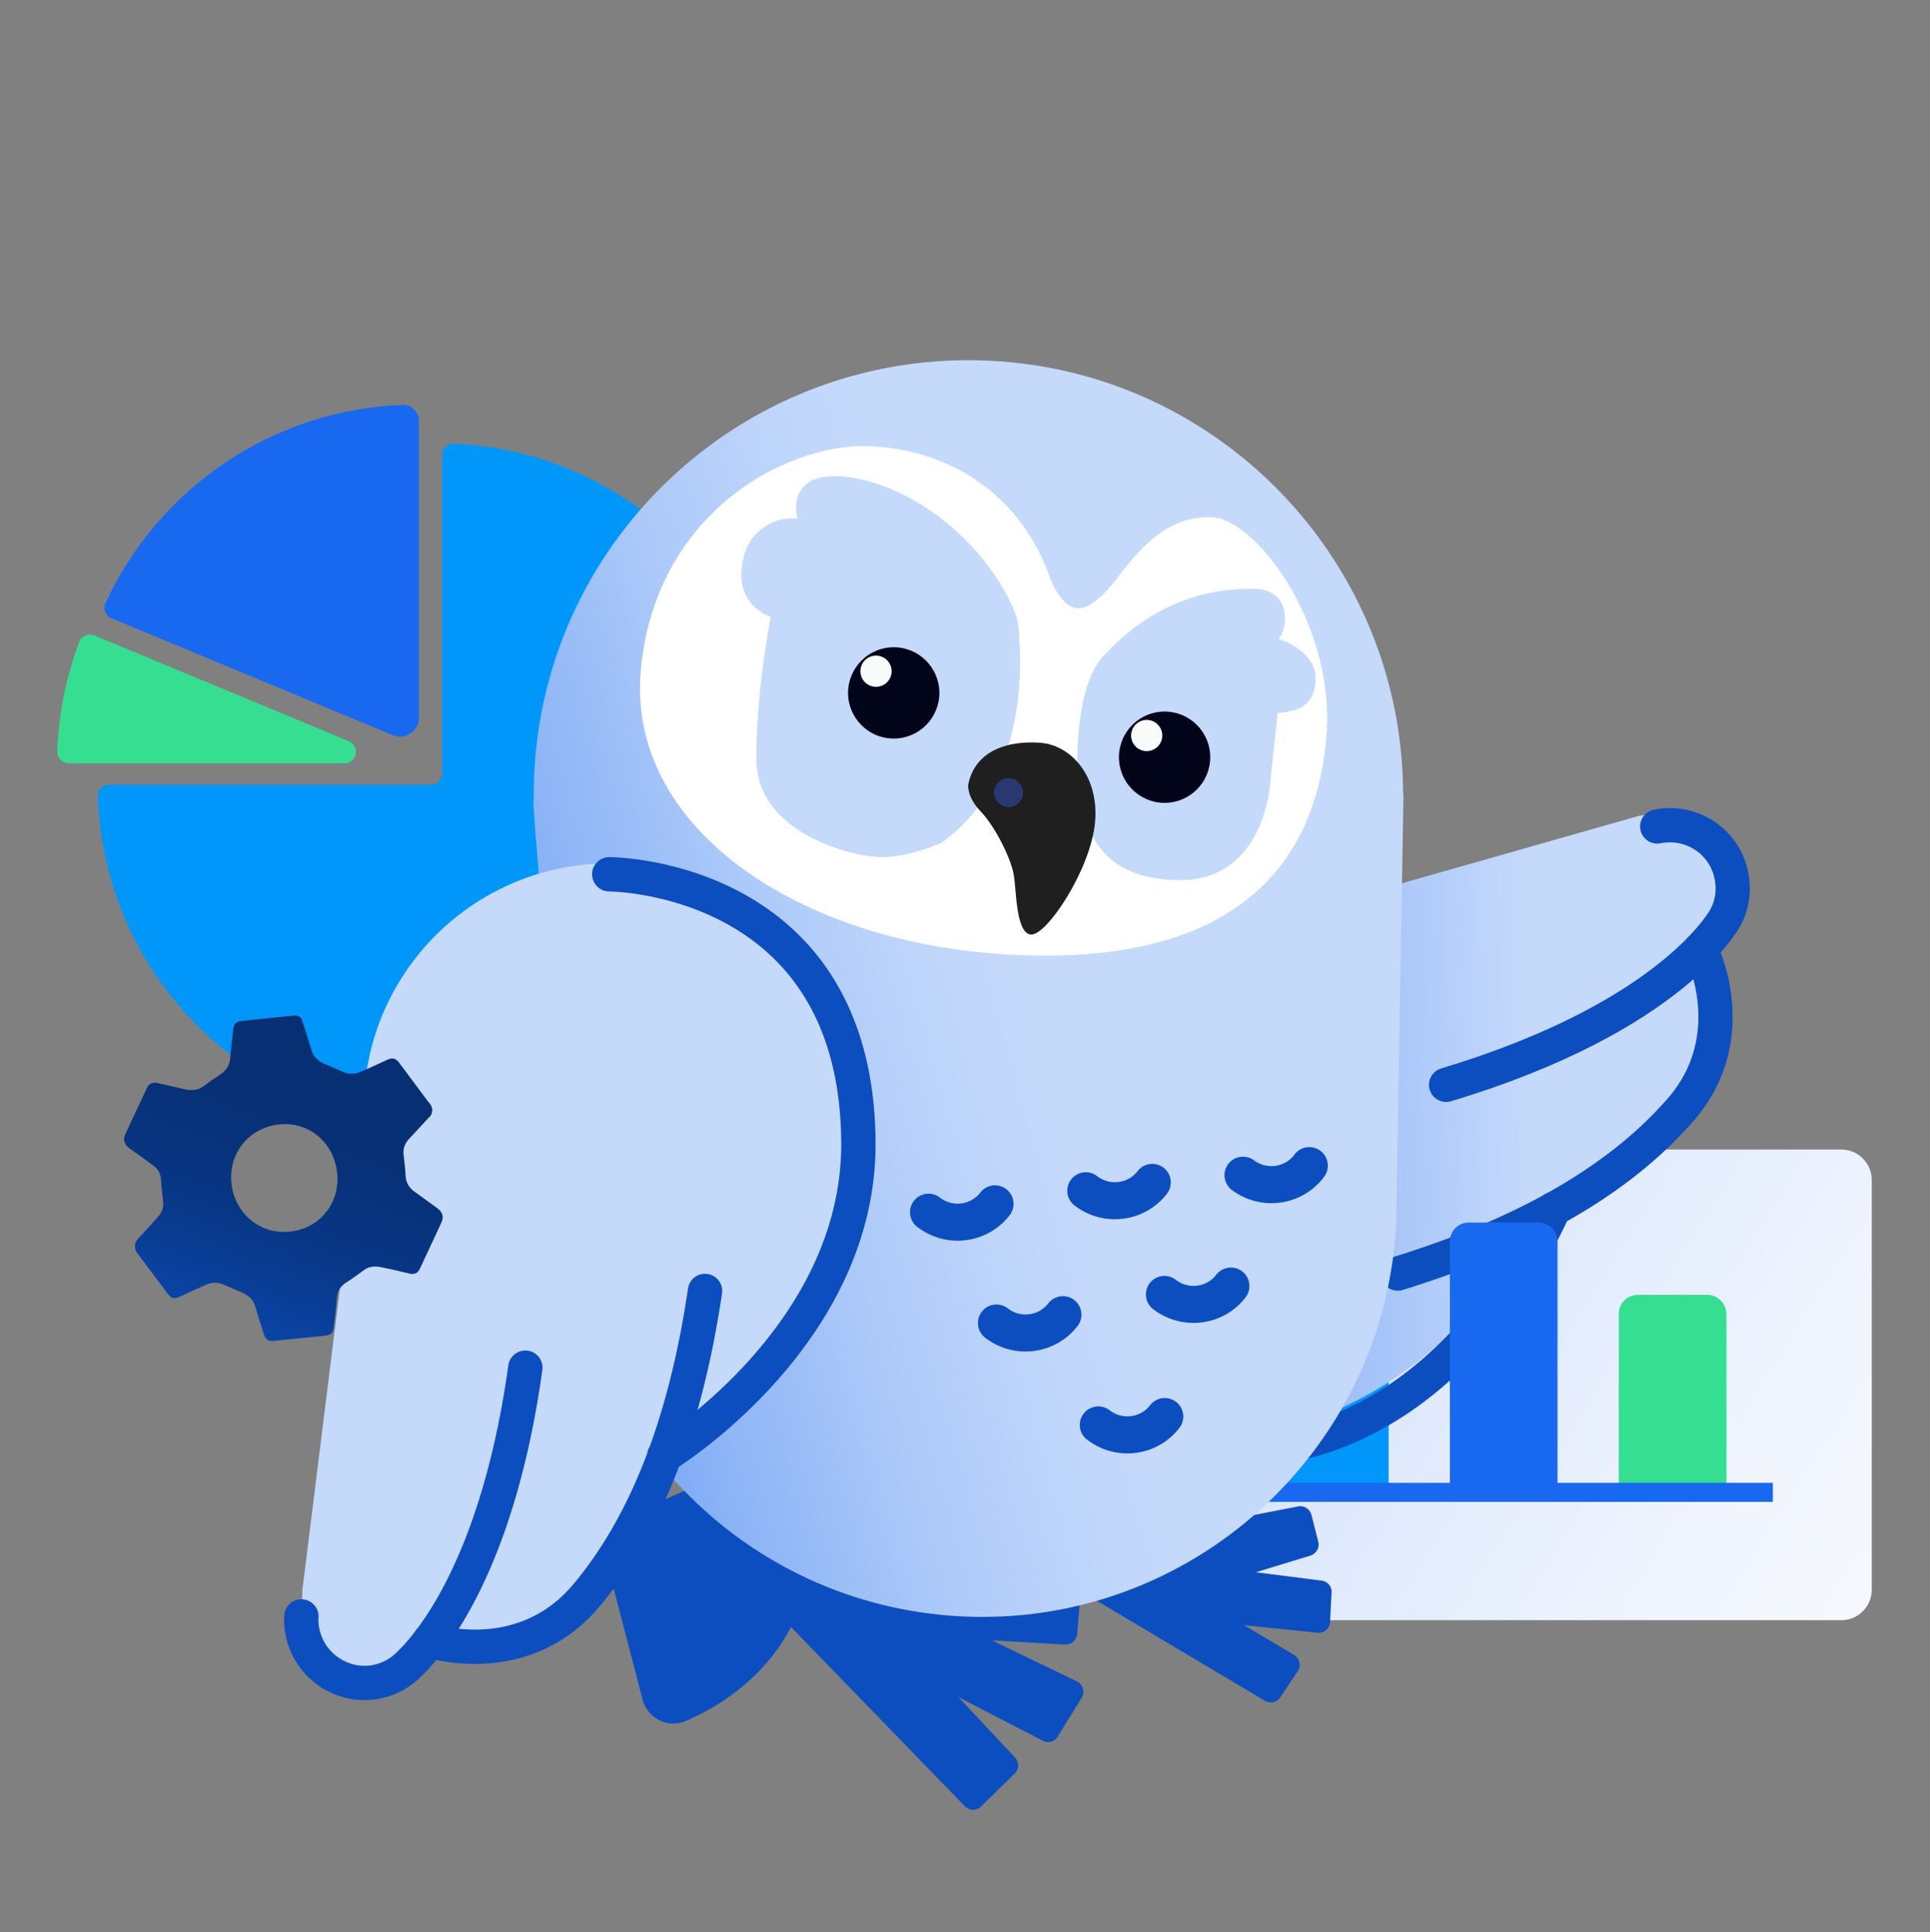 <svg xmlns="http://www.w3.org/2000/svg" width="1080" height="1081" viewBox="0 0 1080 1081" fill="none"><rect x="0" y="0" width="1080" height="1081" fill="#808080" stroke="none"/><path fill="url(#a)" d="M652.746 643.104h377.634c9.37 0 17.03 7.663 17.03 17.029V889.4c0 9.366-7.66 17.03-17.03 17.03H652.746c-9.367 0-17.03-7.664-17.03-17.03V660.133c0-9.366 7.663-17.029 17.03-17.029"/><path fill="#0096FA" d="M766.415 759.332h-38.956c-5.96 0-10.644 4.683-10.644 10.644v64.927h60.244v-64.927c0-5.748-4.684-10.644-10.644-10.644"/><path fill="#35DE90" d="M955.451 724.42h-38.958c-5.96 0-10.643 4.683-10.643 10.644v99.625h60.245v-99.625c0-5.748-4.896-10.644-10.644-10.644"/><path stroke="#1968F0" stroke-miterlimit="10" stroke-width="10.644" d="M690.846 834.902h301.218"/><path fill="#0096FA" d="M247.43 254.603v177.964c0 3.619-2.768 6.386-6.386 6.386H61.164c-3.618 0-6.599 2.98-6.386 6.599 3.406 102.18 87.28 183.923 190.311 184.348 105.373.213 191.373-85.574 191.373-190.947 0-102.605-80.891-186.266-182.432-190.736-3.406-.213-6.6 2.554-6.6 6.386"/><path fill="#1968F0" d="M225.504 226.506c-73.867 2.767-137.091 47.259-166.468 110.909-1.49 3.193.001 7.238 3.407 8.515l157.313 65.353c7.025 2.98 14.689-2.343 14.689-9.794V235.235c-.212-4.896-4.257-8.729-8.941-8.729"/><path fill="#35DE90" d="M38.386 427.034H192.72c7.025 0 8.941-9.579 2.555-12.346L52.863 355.509c-3.406-1.49-7.237.213-8.515 3.619-7.237 19.159-11.496 39.593-12.348 61.094 0 3.618 2.767 6.812 6.386 6.812"/><path fill="url(#b)" d="M699.579 803.395c-72.377 11.708-141.987-35.762-156.889-108.352-15.114-73.655 31.718-145.82 104.947-161.999l270.351-76.847v.212c.851-.213 1.915-.425 2.767-.638 23.629-4.896 46.62 10.432 51.516 33.848 3.832 18.307-4.47 36.187-19.371 45.554 0 0 18.733 54.497-29.164 100.903-23.416 22.778-64.715 45.13-64.715 45.13s-44.915 102.392-159.442 122.189"/><path stroke="#0C4EC0" stroke-linecap="round" stroke-miterlimit="10" stroke-width="19.159" d="M927.355 462.372c19.159-3.832 37.679 8.301 41.51 27.46 1.703 8.302.426 16.392-3.193 23.204 0 0-28.312 55.346-156.463 93.877"/><path stroke="#0C4EC0" stroke-linecap="round" stroke-miterlimit="10" stroke-width="19.159" d="M951.624 530.916s24.906 48.537-11.282 90.048c-36.189 41.51-91.323 70.887-158.166 91.536"/><path stroke="#0C4EC0" stroke-linecap="round" stroke-miterlimit="10" stroke-width="19.159" d="M544.181 695.256s21.073 136.454 169.021 114.74c107.289-15.752 156.251-133.684 156.251-133.684"/><path fill="#0C4EC0" d="m334.709 855.338 24.907 95.582c2.767 10.431 14.049 16.178 24.054 11.92 17.669-7.663 43.427-22.991 58.967-52.58l97.284 100.26c2.554 2.56 6.599 2.56 8.941.22l18.945-18.524c2.554-2.341 2.555-6.386.214-8.941l-31.719-33.846 47.258 24.481c2.98 1.49 6.598.637 8.301-2.343l13.413-21.711c1.916-3.194.851-7.453-2.555-9.156l-47.685-22.99 40.872 2.343c3.406.213 6.387-2.342 6.813-5.748l2.129-24.054 103.03 61.307c2.98 1.703 6.599.851 8.515-1.917l9.793-14.687c2.129-2.98 1.065-7.239-2.129-9.155l-27.887-16.604 41.086 4.258c3.619.425 6.812-2.341 7.025-5.96l.85-16.604c.213-3.406-2.341-6.175-5.534-6.601l-36.827-4.681 30.653-9.367c3.193-1.065 5.109-4.47 4.257-7.663l-3.831-15.115a6.47 6.47 0 0 0-7.451-4.684l-41.722 8.091-251.619-38.958z"/><path fill="url(#c)" d="m781.533 669.073 3.832-224.795h-.212c-.213-128.576-101.117-236.079-231.183-242.465-134.111-6.599-248.425 96.646-255.024 230.757-.213 5.109-.425 10.431-.212 15.54h-.426l.85 11.069c.213 3.832.427 7.663.853 11.494l16.818 206.489h.638c2.341 120.913 97.921 220.964 220.537 227.137 127.938 6.387 236.929-92.174 243.315-220.325.213-5.322.214-10.218.214-14.901"/><path fill="#C5D9FB" d="M478.826 621.815c.425-73.442-56.838-134.749-130.918-138.581-75.145-3.831-139.221 53.431-144.117 128.363l-34.698 278.866h.212c-.213 1.064-.212 1.917-.212 2.981-1.277 24.055 17.244 44.491 41.299 45.768 18.52.852 35.123-10.007 42.148-26.185 0 0 56.625 10.218 95.368-44.278 18.733-26.609 34.912-70.886 34.912-70.886s93.877-59.819 96.006-176.048"/><path fill="#fff" d="M602.719 340.181s7.449 2.767 22.138-16.391c14.688-19.372 29.164-34.912 53.006-34.487 23.842.426 68.758 58.117 64.501 120.915-4.471 62.798-39.807 127.298-165.828 124.317-126.022-2.98-225.861-70.035-217.985-159.229 7.877-89.195 83.234-128.79 130.492-125.596 47.471 3.193 83.021 30.653 97.922 71.951-.213-.426 5.962 18.095 15.754 18.52"/><path fill="#C5D9FB" d="M602.932 430.018s-1.917-45.344 14.475-63.013c16.391-17.668 44.279-39.381 87.492-37.465 0 0 13.411.852 14.049 15.328 0 0 .853 6.81-3.405 12.558 0 0 21.501 6.601 20.649 22.992-.851 16.392-12.559 17.667-21.287 18.519l-4.258 40.446s-3.62 53.858-51.304 53.006-54.283-32.143-56.411-62.371M446.256 290.156s-4.683-15.753 8.941-21.713 47.47.638 77.059 26.183c29.59 25.545 37.041 51.942 37.041 51.942s14.051 84.085-42.148 124.744c0 0-20.011 9.368-37.041 8.091s-66.842-14.689-66.842-54.71 8.089-79.616 8.089-79.616-24.481-7.024-13.837-37.891c-.213-.213 7.877-18.946 28.738-17.03"/><path fill="#1F1F1F" d="M541.836 438.74s-1.276 6.6 7.026 15.327 16.604 25.971 18.307 34.699 1.063 33.421 9.791 34.059c8.728.639 33.21-36.188 35.765-62.371 2.554-26.184-13.412-43.639-30.655-44.916s-36.19 3.83-40.234 23.202"/><path fill="#2A3871" d="M564.185 451.513a8.09 8.09 0 1 0 .002-16.176 8.09 8.09 0 0 0-.002 16.176"/><path fill="#02041A" d="M651.683 449.172c14.108 0 25.545-11.437 25.545-25.545s-11.437-25.545-25.545-25.545-25.545 11.437-25.545 25.545 11.437 25.545 25.545 25.545"/><path fill="#F9FAFA" d="M641.675 420.222a8.726 8.726 0 0 0 8.727-8.727 8.725 8.725 0 0 0-8.727-8.727 8.726 8.726 0 0 0-8.727 8.727 8.727 8.727 0 0 0 8.727 8.727"/><path fill="#02041A" d="M500.113 413.199c14.108 0 25.545-11.437 25.545-25.545s-11.437-25.545-25.545-25.545-25.545 11.437-25.545 25.545 11.437 25.545 25.545 25.545"/><path fill="#F9FAFA" d="M490.11 384.247a8.728 8.728 0 1 0 .001-17.455 8.728 8.728 0 0 0-.001 17.455"/><path fill="url(#d)" d="M241.895 620.751c0 1.703-.427 3.195-1.917 4.472-3.619 3.832-7.238 7.875-11.07 11.92-2.554 2.767-3.617 5.96-2.979 9.579.426 3.832.852 7.451 1.065 11.282q.318 5.11 4.469 8.303c4.471 3.193 8.728 6.386 13.199 9.58 2.98 2.128 3.831 4.895 2.341 8.088-4.045 8.515-7.876 17.03-11.921 25.545-1.277 2.768-2.979 3.62-5.96 2.981-5.322-1.277-10.645-2.555-16.179-3.619-3.406-.639-6.599-.427-9.58 1.915-3.193 2.341-6.385 4.683-9.791 6.812-3.193 2.129-4.897 4.898-5.11 8.729-.426 5.535-1.064 10.855-1.703 16.39-.425 2.98-1.489 4.046-4.469 4.472-9.792 1.064-19.585 1.914-29.164 2.979-2.981.212-4.258-.638-5.322-3.406-1.703-5.109-3.406-10.43-4.896-15.539-1.064-4.045-3.619-6.386-7.45-8.089-3.406-1.49-7.026-2.981-10.432-4.471-3.193-1.491-6.386-1.278-9.579 0-4.897 2.128-9.792 4.471-14.476 6.6-3.618 1.703-5.109 1.276-7.45-1.917-5.322-7.025-10.644-14.262-15.966-21.287-.638-.639-1.065-1.49-1.49-2.341-1.065-2.555-.638-4.684 1.278-6.812 3.62-3.832 7.237-7.878 10.856-11.923 2.555-2.767 3.62-5.96 2.981-9.579-.426-3.832-.851-7.45-1.064-11.282-.213-3.619-1.704-6.385-4.684-8.301-4.258-3.193-8.73-6.387-12.987-9.367-2.767-2.129-3.83-4.684-2.34-7.877 4.044-8.941 8.301-17.667 12.346-26.395.851-1.916 2.98-2.769 5.322-2.343 5.322 1.277 10.644 2.342 15.965 3.619 3.832.852 7.451.426 10.644-2.129 2.768-2.128 5.535-4.044 8.515-5.96 3.619-2.341 5.747-5.323 5.96-9.793.426-5.322 1.066-10.644 1.705-15.966.426-2.98 1.489-4.043 4.469-4.469 9.793-1.065 19.585-1.917 29.165-2.981 2.98-.213 4.256.64 5.107 3.407 1.703 5.109 3.408 10.43 4.898 15.539 1.065 4.045 3.619 6.386 7.451 8.089 3.619 1.49 7.023 2.982 10.429 4.472 3.193 1.49 6.387 1.277 9.58 0 5.109-2.129 10.006-4.471 15.115-6.813 2.767-1.277 4.682-.851 6.598 1.703 5.322 7.238 10.856 14.476 16.178 21.714 1.277 1.277 2.13 2.553 2.343 4.469m-112.398 41.085c1.703 16.817 15.752 28.739 32.144 27.249 17.03-1.49 28.738-15.753 27.035-32.783s-15.753-28.951-32.357-27.248c-16.817 1.703-28.525 15.964-26.822 32.782"/><path fill="#1968F0" d="M860.937 683.974h-38.956c-5.96 0-10.644 4.683-10.644 10.643v140.286h60.243V694.617c0-5.96-4.683-10.643-10.643-10.643"/><path fill="#0C4EC0" fill-rule="evenodd" d="M340.938 479.514c-5.306 0-9.607 4.301-9.607 9.606 0 5.301 4.293 9.599 9.591 9.607h.034l.211.003q.31.005.98.027c.893.032 2.25.099 4.005.234 3.514.272 8.603.821 14.742 1.928 12.319 2.222 28.627 6.649 44.86 15.414 16.182 8.737 32.213 21.738 44.283 41.169 12.054 19.407 20.491 45.762 20.696 81.749v.002c.301 50.983-25.199 92.575-51.621 121.894-10.064 11.168-20.152 20.429-28.771 27.605 5.816-20.579 10.315-42.371 13.683-65.104.777-5.248-2.847-10.133-8.095-10.911-5.248-.777-10.133 2.847-10.911 8.095-4.762 32.145-11.779 61.82-21.424 88.438a9.6 9.6 0 0 0-1.433 3.881c-10.65 28.303-24.359 53.035-41.589 73.465-15.696 18.609-34.799 24.085-50.319 24.941a85.4 85.4 0 0 1-13.525-.346 207 207 0 0 0 4.001-6.604c15.672-26.956 33.322-70.549 42.759-138.125.733-5.255-2.932-10.109-8.186-10.843a9.606 9.606 0 0 0-10.843 8.185 549 549 0 0 1-4.173 25.576l-61.163 137.511c-4.702 3.448-10.43 5.288-16.435 4.985-14.211-.79-25.207-12.991-24.436-27.027.291-5.297-3.767-9.828-9.065-10.119-5.297-.291-9.828 3.768-10.119 9.065-1.363 24.813 17.947 45.912 42.582 47.266l.017.001.018.001c10.634.545 20.689-2.735 28.789-8.671l.008-.006.037-.027.038-.028.104-.077.1-.075q.24-.181.615-.481c.5-.4 1.177-.961 2.01-1.699 1.666-1.477 3.955-3.657 6.702-6.659a126 126 0 0 0 4.082-4.695c.977.207 2.048.418 3.204.623 5.968 1.057 14.324 1.983 23.937 1.453 19.331-1.066 43.992-8.078 63.947-31.738 18.721-22.196 33.368-48.667 44.626-78.398a197 197 0 0 0 1.894-1.273c3.134-2.133 7.564-5.276 12.857-9.382 10.571-8.202 24.66-20.305 38.75-35.941 28.07-31.148 56.9-77.19 56.561-134.867-.222-39.051-9.424-68.975-23.588-91.777-14.148-22.778-32.914-37.916-51.475-47.939-18.511-9.994-36.893-14.947-50.579-17.415-6.863-1.238-12.604-1.861-16.671-2.176a118 118 0 0 0-4.793-.278 64 64 0 0 0-1.719-.042l-.117-.001h-.055c-.006 0-.011 0-.011 9.606zm149.008 159.628v-.002l-9.606.056zM280.286 789.4c-9.559 50.827-23.855 84.373-36.167 105.551-3.714 6.388-7.254 11.663-10.439 15.957a9.6 9.6 0 0 0-1.728 2.279 115 115 0 0 1-6.038 7.202c-2.287 2.499-4.096 4.21-5.27 5.249-.586.52-1.015.873-1.265 1.073l-.038.031-.05.039-.15.117-.015.011-.002.001zM687.261 651.306c3.41-4.595 9.9-5.554 14.494-2.143 7.282 5.406 17.383 3.825 22.596-3.207 3.407-4.597 9.896-5.561 14.493-2.153s5.561 9.896 2.153 14.493c-12.082 16.299-35.187 19.684-51.594 7.504-4.594-3.411-5.553-9.9-2.142-14.494M599.399 659.855c3.494-4.532 10-5.372 14.531-1.878 7.182 5.538 17.311 4.142 22.651-2.794 3.49-4.534 9.996-5.38 14.529-1.889 4.534 3.491 5.38 9.996 1.889 14.53-12.377 16.076-35.541 19.039-51.722 6.562-4.531-3.494-5.372-10-1.878-14.531M511.399 671.855c3.494-4.532 10-5.372 14.531-1.878 7.182 5.538 17.311 4.142 22.651-2.794 3.49-4.534 9.996-5.38 14.529-1.889 4.534 3.491 5.38 9.996 1.889 14.53-12.377 16.076-35.541 19.039-51.722 6.562-4.531-3.494-5.372-10-1.878-14.531M549.399 733.855c3.494-4.532 10-5.372 14.531-1.878 7.182 5.538 17.311 4.142 22.651-2.794 3.49-4.534 9.996-5.38 14.529-1.889 4.534 3.491 5.38 9.996 1.889 14.53-12.377 16.076-35.541 19.039-51.722 6.562-4.531-3.494-5.372-10-1.878-14.531M643.399 717.855c3.494-4.532 10-5.372 14.531-1.878 7.182 5.538 17.311 4.142 22.651-2.794 3.49-4.534 9.996-5.38 14.529-1.889 4.534 3.491 5.38 9.996 1.889 14.53-12.377 16.076-35.541 19.039-51.722 6.562-4.531-3.494-5.372-10-1.878-14.531M606.399 790.855c3.494-4.532 10-5.372 14.531-1.878 7.182 5.538 17.311 4.142 22.651-2.794 3.49-4.534 9.996-5.38 14.529-1.889 4.534 3.491 5.38 9.996 1.889 14.53-12.377 16.076-35.541 19.039-51.722 6.562-4.531-3.494-5.372-10-1.878-14.531" clip-rule="evenodd"/><defs><linearGradient id="a" x1="648.169" x2="1320.13" y1="653.173" y2="1075.78" gradientUnits="userSpaceOnUse"><stop stop-color="#C5D9FB"/><stop offset=".199" stop-color="#DBE7FC"/><stop offset=".45" stop-color="#EFF4FE"/><stop offset=".701" stop-color="#FBFCFF"/><stop offset=".949" stop-color="#fff"/></linearGradient><linearGradient id="b" x1="364.14" x2="1043.91" y1="638.13" y2="623.242" gradientUnits="userSpaceOnUse"><stop stop-color="#1968F0"/><stop offset=".312" stop-color="#6197F5"/><stop offset=".724" stop-color="#C5D9FB"/></linearGradient><linearGradient id="c" x1="103.774" x2="573.199" y1="675.58" y2="544.961" gradientUnits="userSpaceOnUse"><stop stop-color="#1968F0"/><stop offset=".083" stop-color="#2E76F1"/><stop offset=".312" stop-color="#6499F5"/><stop offset=".527" stop-color="#8EB5F7"/><stop offset=".719" stop-color="#ACC9F9"/><stop offset=".884" stop-color="#BED5FB"/><stop offset="1" stop-color="#C5D9FB"/></linearGradient><linearGradient id="d" x1="191.73" x2="116.988" y1="576.305" y2="766.44" gradientUnits="userSpaceOnUse"><stop stop-color="#072F73"/><stop offset=".276" stop-color="#073076"/><stop offset=".488" stop-color="#083480"/><stop offset=".679" stop-color="#093B90"/><stop offset=".856" stop-color="#0A44A7"/><stop offset="1" stop-color="#0C4EC0"/></linearGradient></defs></svg>